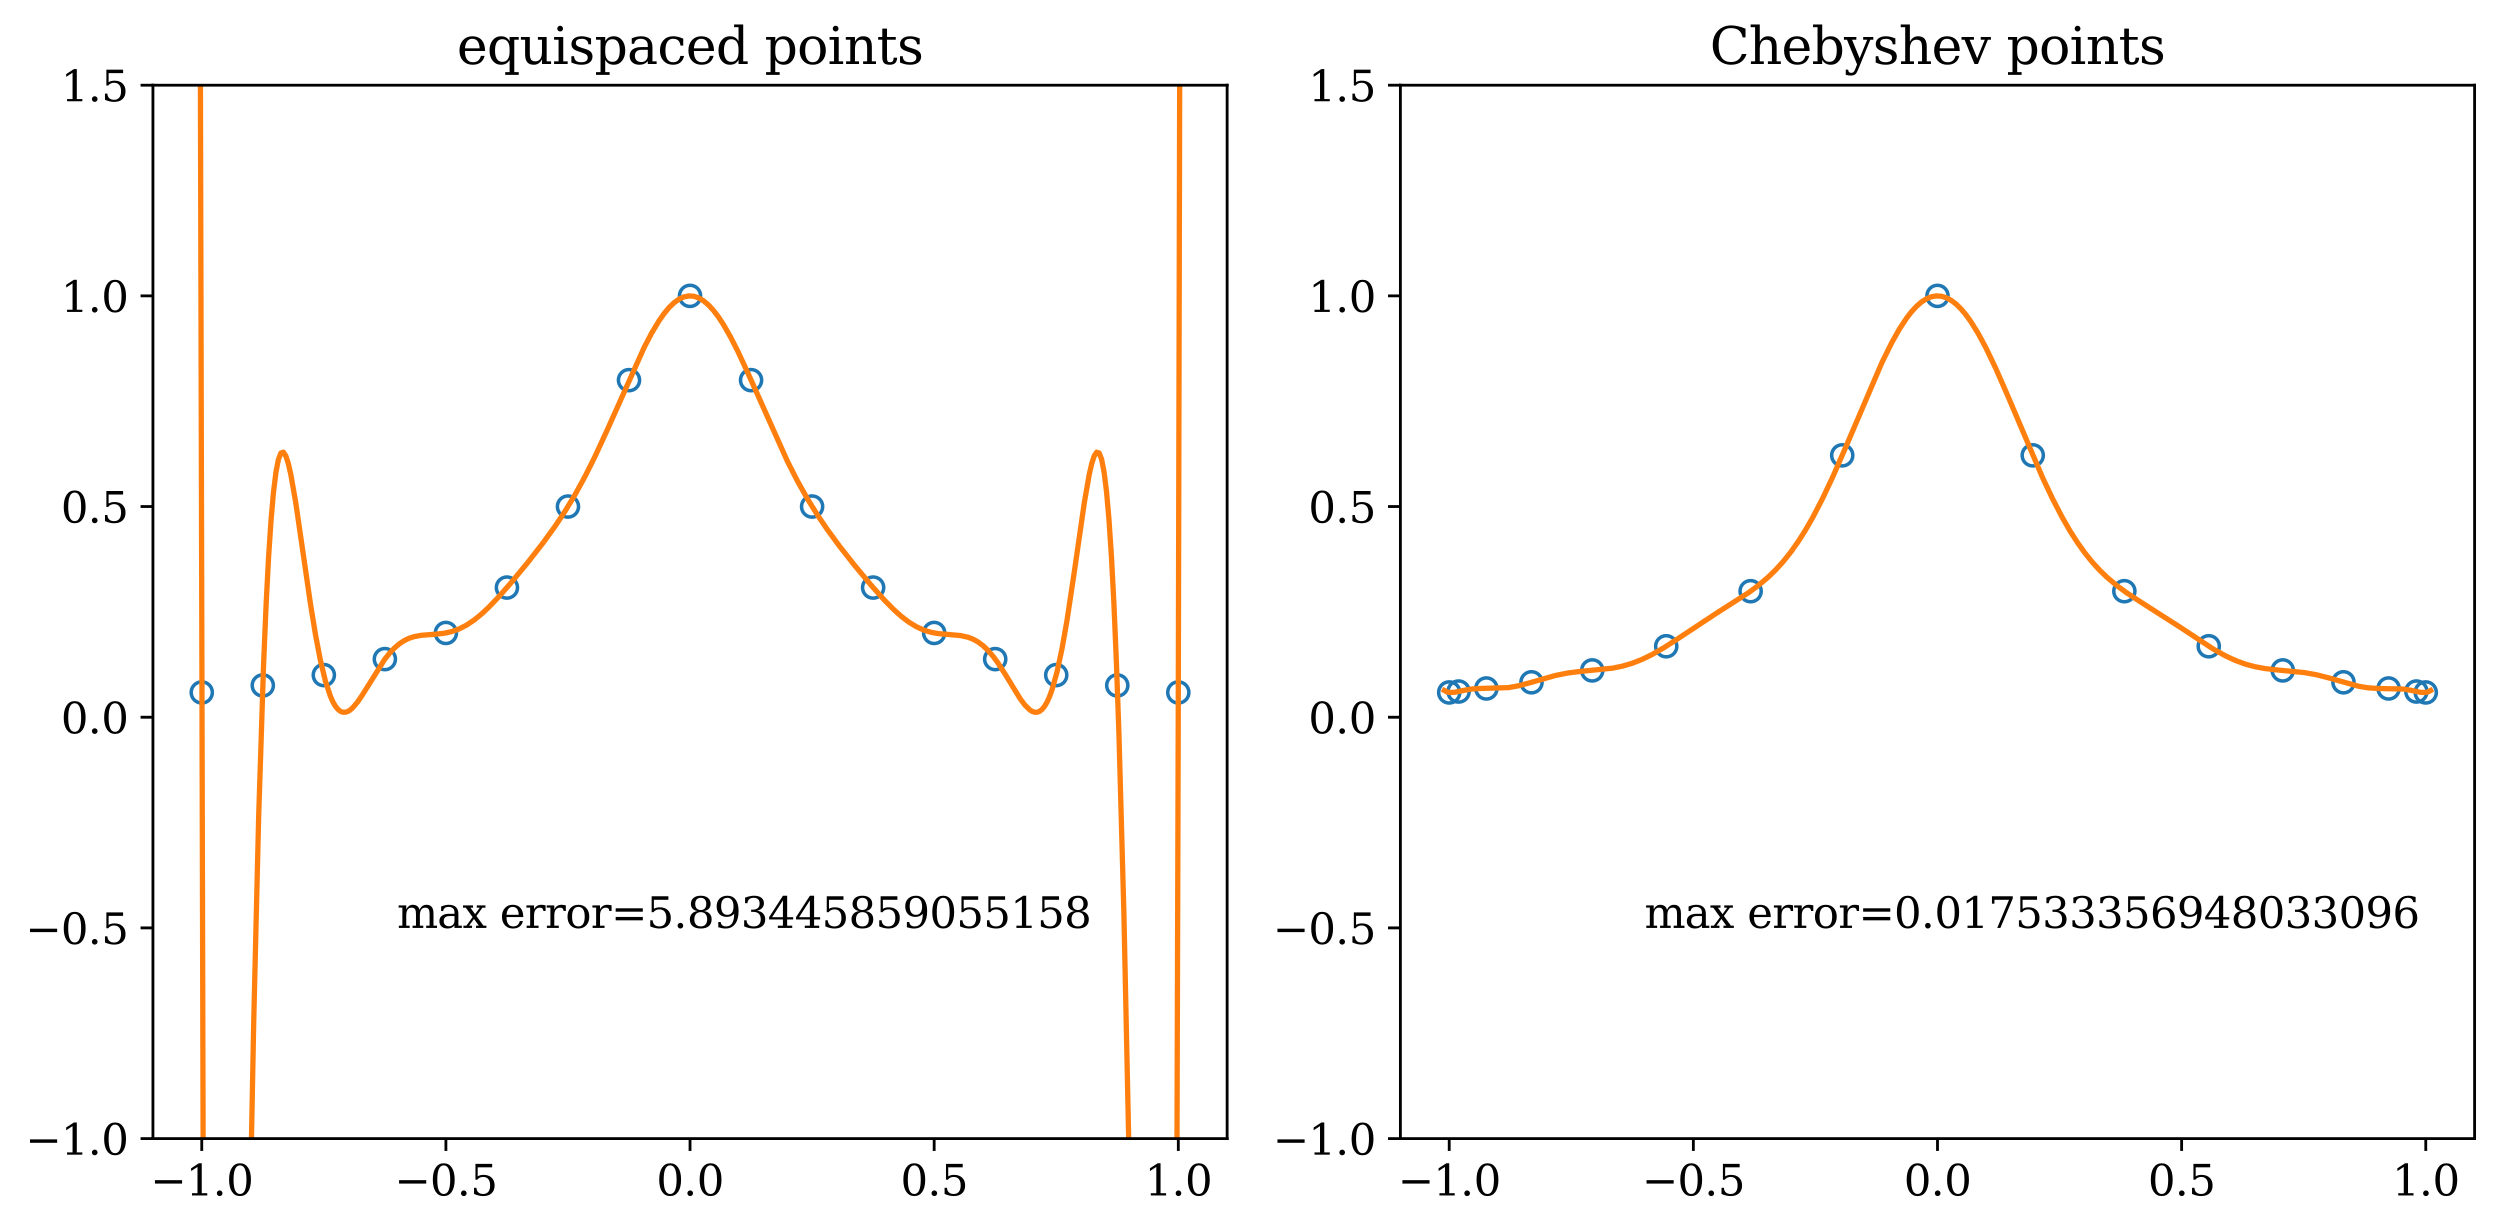 <?xml version="1.0" encoding="utf-8" standalone="no"?>
<!DOCTYPE svg PUBLIC "-//W3C//DTD SVG 1.1//EN"
  "http://www.w3.org/Graphics/SVG/1.1/DTD/svg11.dtd">
<svg xmlns:xlink="http://www.w3.org/1999/xlink" width="708.48pt" height="348.48pt" viewBox="0 0 708.48 348.48" xmlns="http://www.w3.org/2000/svg" version="1.1">
 <defs>
  <style type="text/css">*{stroke-linejoin: round; stroke-linecap: butt}</style>
 </defs>
 <g id="figure_1">
  <g id="patch_1">
   <path d="M 0 348.48 
L 708.48 348.48 
L 708.48 0 
L 0 0 
z
" style="fill: #ffffff"/>
  </g>
  <g id="axes_1">
   <g id="patch_2">
    <path d="M 43.339 322.666 
L 347.76 322.666 
L 347.76 24.142 
L 43.339 24.142 
z
" style="fill: #ffffff"/>
   </g>
   <g id="matplotlib.axis_1">
    <g id="xtick_1">
     <g id="line2d_1">
      <defs>
       <path id="mb8836d5169" d="M 0 0 
L 0 3.5 
" style="stroke: #000000; stroke-width: 0.8"/>
      </defs>
      <g>
       <use xlink:href="#mb8836d5169" x="57.177" y="322.666" style="fill-opacity: 0; stroke: #000000; stroke-width: 0.8"/>
      </g>
     </g>
     <g id="text_1">
      <!-- −1.0 -->
      <g transform="translate(42.607 338.784) scale(0.12 -0.12)">
       <defs>
        <path id="DejaVuSerif-2212" d="M 678 2259 
L 4684 2259 
L 4684 1753 
L 678 1753 
L 678 2259 
z
" transform="scale(0.016)"/>
        <path id="DejaVuSerif-31" d="M 909 0 
L 909 331 
L 1722 331 
L 1722 4213 
L 781 3603 
L 781 4013 
L 1919 4750 
L 2350 4750 
L 2350 331 
L 3163 331 
L 3163 0 
L 909 0 
z
" transform="scale(0.016)"/>
        <path id="DejaVuSerif-2e" d="M 603 325 
Q 603 500 722 622 
Q 841 744 1019 744 
Q 1191 744 1312 622 
Q 1434 500 1434 325 
Q 1434 153 1312 31 
Q 1191 -91 1019 -91 
Q 841 -91 722 29 
Q 603 150 603 325 
z
" transform="scale(0.016)"/>
        <path id="DejaVuSerif-30" d="M 2034 219 
Q 2513 219 2750 744 
Q 2988 1269 2988 2328 
Q 2988 3391 2750 3916 
Q 2513 4441 2034 4441 
Q 1556 4441 1318 3916 
Q 1081 3391 1081 2328 
Q 1081 1269 1318 744 
Q 1556 219 2034 219 
z
M 2034 -91 
Q 1275 -91 848 546 
Q 422 1184 422 2328 
Q 422 3475 848 4112 
Q 1275 4750 2034 4750 
Q 2797 4750 3222 4112 
Q 3647 3475 3647 2328 
Q 3647 1184 3222 546 
Q 2797 -91 2034 -91 
z
" transform="scale(0.016)"/>
       </defs>
       <use xlink:href="#DejaVuSerif-2212"/>
       <use xlink:href="#DejaVuSerif-31" transform="translate(83.789 0)"/>
       <use xlink:href="#DejaVuSerif-2e" transform="translate(147.412 0)"/>
       <use xlink:href="#DejaVuSerif-30" transform="translate(179.199 0)"/>
      </g>
     </g>
    </g>
    <g id="xtick_2">
     <g id="line2d_2">
      <g>
       <use xlink:href="#mb8836d5169" x="126.363" y="322.666" style="fill-opacity: 0; stroke: #000000; stroke-width: 0.8"/>
      </g>
     </g>
     <g id="text_2">
      <!-- −0.5 -->
      <g transform="translate(111.793 338.784) scale(0.12 -0.12)">
       <defs>
        <path id="DejaVuSerif-35" d="M 3219 4666 
L 3219 4153 
L 1081 4153 
L 1081 2816 
Q 1244 2928 1461 2984 
Q 1678 3041 1947 3041 
Q 2703 3041 3140 2622 
Q 3578 2203 3578 1478 
Q 3578 738 3136 323 
Q 2694 -91 1894 -91 
Q 1572 -91 1234 -12 
Q 897 66 544 225 
L 544 1131 
L 897 1131 
Q 925 688 1179 453 
Q 1434 219 1894 219 
Q 2388 219 2653 544 
Q 2919 869 2919 1478 
Q 2919 2084 2655 2407 
Q 2391 2731 1894 2731 
Q 1613 2731 1398 2631 
Q 1184 2531 1019 2322 
L 750 2322 
L 750 4666 
L 3219 4666 
z
" transform="scale(0.016)"/>
       </defs>
       <use xlink:href="#DejaVuSerif-2212"/>
       <use xlink:href="#DejaVuSerif-30" transform="translate(83.789 0)"/>
       <use xlink:href="#DejaVuSerif-2e" transform="translate(147.412 0)"/>
       <use xlink:href="#DejaVuSerif-35" transform="translate(179.199 0)"/>
      </g>
     </g>
    </g>
    <g id="xtick_3">
     <g id="line2d_3">
      <g>
       <use xlink:href="#mb8836d5169" x="195.55" y="322.666" style="fill-opacity: 0; stroke: #000000; stroke-width: 0.8"/>
      </g>
     </g>
     <g id="text_3">
      <!-- 0.0 -->
      <g transform="translate(186.008 338.784) scale(0.12 -0.12)">
       <use xlink:href="#DejaVuSerif-30"/>
       <use xlink:href="#DejaVuSerif-2e" transform="translate(63.623 0)"/>
       <use xlink:href="#DejaVuSerif-30" transform="translate(95.41 0)"/>
      </g>
     </g>
    </g>
    <g id="xtick_4">
     <g id="line2d_4">
      <g>
       <use xlink:href="#mb8836d5169" x="264.736" y="322.666" style="fill-opacity: 0; stroke: #000000; stroke-width: 0.8"/>
      </g>
     </g>
     <g id="text_4">
      <!-- 0.5 -->
      <g transform="translate(255.194 338.784) scale(0.12 -0.12)">
       <use xlink:href="#DejaVuSerif-30"/>
       <use xlink:href="#DejaVuSerif-2e" transform="translate(63.623 0)"/>
       <use xlink:href="#DejaVuSerif-35" transform="translate(95.41 0)"/>
      </g>
     </g>
    </g>
    <g id="xtick_5">
     <g id="line2d_5">
      <g>
       <use xlink:href="#mb8836d5169" x="333.923" y="322.666" style="fill-opacity: 0; stroke: #000000; stroke-width: 0.8"/>
      </g>
     </g>
     <g id="text_5">
      <!-- 1.0 -->
      <g transform="translate(324.381 338.784) scale(0.12 -0.12)">
       <use xlink:href="#DejaVuSerif-31"/>
       <use xlink:href="#DejaVuSerif-2e" transform="translate(63.623 0)"/>
       <use xlink:href="#DejaVuSerif-30" transform="translate(95.41 0)"/>
      </g>
     </g>
    </g>
   </g>
   <g id="matplotlib.axis_2">
    <g id="ytick_1">
     <g id="line2d_6">
      <defs>
       <path id="md0a9a96354" d="M 0 0 
L -3.5 0 
" style="stroke: #000000; stroke-width: 0.8"/>
      </defs>
      <g>
       <use xlink:href="#md0a9a96354" x="43.339" y="322.666" style="fill-opacity: 0; stroke: #000000; stroke-width: 0.8"/>
      </g>
     </g>
     <g id="text_6">
      <!-- −1.0 -->
      <g transform="translate(7.2 327.225) scale(0.12 -0.12)">
       <use xlink:href="#DejaVuSerif-2212"/>
       <use xlink:href="#DejaVuSerif-31" transform="translate(83.789 0)"/>
       <use xlink:href="#DejaVuSerif-2e" transform="translate(147.412 0)"/>
       <use xlink:href="#DejaVuSerif-30" transform="translate(179.199 0)"/>
      </g>
     </g>
    </g>
    <g id="ytick_2">
     <g id="line2d_7">
      <g>
       <use xlink:href="#md0a9a96354" x="43.339" y="262.961" style="fill-opacity: 0; stroke: #000000; stroke-width: 0.8"/>
      </g>
     </g>
     <g id="text_7">
      <!-- −0.5 -->
      <g transform="translate(7.2 267.52) scale(0.12 -0.12)">
       <use xlink:href="#DejaVuSerif-2212"/>
       <use xlink:href="#DejaVuSerif-30" transform="translate(83.789 0)"/>
       <use xlink:href="#DejaVuSerif-2e" transform="translate(147.412 0)"/>
       <use xlink:href="#DejaVuSerif-35" transform="translate(179.199 0)"/>
      </g>
     </g>
    </g>
    <g id="ytick_3">
     <g id="line2d_8">
      <g>
       <use xlink:href="#md0a9a96354" x="43.339" y="203.256" style="fill-opacity: 0; stroke: #000000; stroke-width: 0.8"/>
      </g>
     </g>
     <g id="text_8">
      <!-- 0.0 -->
      <g transform="translate(17.256 207.816) scale(0.12 -0.12)">
       <use xlink:href="#DejaVuSerif-30"/>
       <use xlink:href="#DejaVuSerif-2e" transform="translate(63.623 0)"/>
       <use xlink:href="#DejaVuSerif-30" transform="translate(95.41 0)"/>
      </g>
     </g>
    </g>
    <g id="ytick_4">
     <g id="line2d_9">
      <g>
       <use xlink:href="#md0a9a96354" x="43.339" y="143.552" style="fill-opacity: 0; stroke: #000000; stroke-width: 0.8"/>
      </g>
     </g>
     <g id="text_9">
      <!-- 0.5 -->
      <g transform="translate(17.256 148.111) scale(0.12 -0.12)">
       <use xlink:href="#DejaVuSerif-30"/>
       <use xlink:href="#DejaVuSerif-2e" transform="translate(63.623 0)"/>
       <use xlink:href="#DejaVuSerif-35" transform="translate(95.41 0)"/>
      </g>
     </g>
    </g>
    <g id="ytick_5">
     <g id="line2d_10">
      <g>
       <use xlink:href="#md0a9a96354" x="43.339" y="83.847" style="fill-opacity: 0; stroke: #000000; stroke-width: 0.8"/>
      </g>
     </g>
     <g id="text_10">
      <!-- 1.0 -->
      <g transform="translate(17.256 88.406) scale(0.12 -0.12)">
       <use xlink:href="#DejaVuSerif-31"/>
       <use xlink:href="#DejaVuSerif-2e" transform="translate(63.623 0)"/>
       <use xlink:href="#DejaVuSerif-30" transform="translate(95.41 0)"/>
      </g>
     </g>
    </g>
    <g id="ytick_6">
     <g id="line2d_11">
      <g>
       <use xlink:href="#md0a9a96354" x="43.339" y="24.142" style="fill-opacity: 0; stroke: #000000; stroke-width: 0.8"/>
      </g>
     </g>
     <g id="text_11">
      <!-- 1.5 -->
      <g transform="translate(17.256 28.701) scale(0.12 -0.12)">
       <use xlink:href="#DejaVuSerif-31"/>
       <use xlink:href="#DejaVuSerif-2e" transform="translate(63.623 0)"/>
       <use xlink:href="#DejaVuSerif-35" transform="translate(95.41 0)"/>
      </g>
     </g>
    </g>
   </g>
   <g id="line2d_12">
    <defs>
     <path id="m57d1958f1c" d="M 0 3 
C 0.796 3 1.559 2.684 2.121 2.121 
C 2.684 1.559 3 0.796 3 0 
C 3 -0.796 2.684 -1.559 2.121 -2.121 
C 1.559 -2.684 0.796 -3 0 -3 
C -0.796 -3 -1.559 -2.684 -2.121 -2.121 
C -2.684 -1.559 -3 -0.796 -3 0 
C -3 0.796 -2.684 1.559 -2.121 2.121 
C -1.559 2.684 -0.796 3 0 3 
z
" style="stroke: #1f77b4"/>
    </defs>
    <g clip-path="url(#pc781381174)">
     <use xlink:href="#m57d1958f1c" x="57.177" y="196.232" style="fill-opacity: 0; stroke: #1f77b4"/>
     <use xlink:href="#m57d1958f1c" x="74.473" y="194.244" style="fill-opacity: 0; stroke: #1f77b4"/>
     <use xlink:href="#m57d1958f1c" x="91.77" y="191.315" style="fill-opacity: 0; stroke: #1f77b4"/>
     <use xlink:href="#m57d1958f1c" x="109.067" y="186.786" style="fill-opacity: 0; stroke: #1f77b4"/>
     <use xlink:href="#m57d1958f1c" x="126.363" y="179.374" style="fill-opacity: 0; stroke: #1f77b4"/>
     <use xlink:href="#m57d1958f1c" x="143.66" y="166.515" style="fill-opacity: 0; stroke: #1f77b4"/>
     <use xlink:href="#m57d1958f1c" x="160.956" y="143.552" style="fill-opacity: 0; stroke: #1f77b4"/>
     <use xlink:href="#m57d1958f1c" x="178.253" y="107.729" style="fill-opacity: 0; stroke: #1f77b4"/>
     <use xlink:href="#m57d1958f1c" x="195.55" y="83.847" style="fill-opacity: 0; stroke: #1f77b4"/>
     <use xlink:href="#m57d1958f1c" x="212.846" y="107.729" style="fill-opacity: 0; stroke: #1f77b4"/>
     <use xlink:href="#m57d1958f1c" x="230.143" y="143.552" style="fill-opacity: 0; stroke: #1f77b4"/>
     <use xlink:href="#m57d1958f1c" x="247.44" y="166.515" style="fill-opacity: 0; stroke: #1f77b4"/>
     <use xlink:href="#m57d1958f1c" x="264.736" y="179.374" style="fill-opacity: 0; stroke: #1f77b4"/>
     <use xlink:href="#m57d1958f1c" x="282.033" y="186.786" style="fill-opacity: 0; stroke: #1f77b4"/>
     <use xlink:href="#m57d1958f1c" x="299.329" y="191.315" style="fill-opacity: 0; stroke: #1f77b4"/>
     <use xlink:href="#m57d1958f1c" x="316.626" y="194.244" style="fill-opacity: 0; stroke: #1f77b4"/>
     <use xlink:href="#m57d1958f1c" x="333.923" y="196.232" style="fill-opacity: 0; stroke: #1f77b4"/>
    </g>
   </g>
   <g id="line2d_13">
    <path d="M 56.733 -1 
L 57.626 349.48 
M 70.75 349.48 
L 71.905 289.446 
L 73.306 231.303 
L 74.707 187.982 
L 75.408 171.438 
L 76.108 158.002 
L 76.809 147.422 
L 77.51 139.436 
L 78.21 133.776 
L 78.911 130.179 
L 79.611 128.386 
L 80.312 128.146 
L 81.012 129.223 
L 81.713 131.393 
L 82.413 134.448 
L 83.814 142.465 
L 85.916 156.899 
L 88.018 171.36 
L 89.419 179.935 
L 90.82 187.215 
L 92.221 193.015 
L 93.622 197.286 
L 94.322 198.863 
L 95.023 200.086 
L 95.723 200.973 
L 96.424 201.547 
L 97.125 201.832 
L 97.825 201.853 
L 98.526 201.637 
L 99.226 201.211 
L 99.927 200.604 
L 101.328 198.952 
L 102.729 196.887 
L 109.034 186.831 
L 110.435 185.067 
L 111.836 183.59 
L 113.237 182.405 
L 114.638 181.5 
L 116.039 180.844 
L 117.44 180.399 
L 119.542 180.023 
L 123.044 179.761 
L 125.846 179.464 
L 127.948 179.004 
L 130.05 178.257 
L 132.151 177.186 
L 134.253 175.791 
L 136.354 174.096 
L 138.456 172.141 
L 141.258 169.221 
L 144.761 165.23 
L 149.665 159.28 
L 153.868 153.884 
L 157.371 149.039 
L 160.173 144.806 
L 162.975 140.16 
L 165.777 135.042 
L 168.579 129.441 
L 172.082 121.851 
L 182.59 98.367 
L 184.691 94.36 
L 186.793 90.863 
L 188.194 88.868 
L 189.595 87.176 
L 190.996 85.812 
L 192.397 84.795 
L 193.798 84.141 
L 195.199 83.858 
L 196.6 83.953 
L 198.002 84.422 
L 199.403 85.259 
L 200.804 86.452 
L 202.205 87.983 
L 203.606 89.829 
L 205.007 91.965 
L 207.109 95.645 
L 209.21 99.795 
L 212.012 105.85 
L 223.221 130.885 
L 226.023 136.367 
L 228.825 141.364 
L 231.627 145.9 
L 234.429 150.042 
L 237.932 154.809 
L 242.135 160.15 
L 247.039 166.05 
L 250.542 169.979 
L 253.344 172.818 
L 255.445 174.692 
L 257.547 176.291 
L 259.649 177.58 
L 261.75 178.541 
L 263.852 179.187 
L 265.953 179.565 
L 268.756 179.805 
L 272.258 180.118 
L 274.36 180.598 
L 275.761 181.143 
L 277.162 181.919 
L 278.563 182.962 
L 279.964 184.292 
L 281.365 185.914 
L 282.766 187.812 
L 284.868 191.075 
L 289.071 197.959 
L 290.472 199.843 
L 291.873 201.211 
L 292.574 201.637 
L 293.274 201.853 
L 293.975 201.832 
L 294.675 201.547 
L 295.376 200.973 
L 296.076 200.086 
L 296.777 198.863 
L 297.478 197.286 
L 298.178 195.34 
L 299.579 190.306 
L 300.98 183.752 
L 302.381 175.792 
L 304.483 161.844 
L 307.285 142.465 
L 308.686 134.448 
L 309.387 131.393 
L 310.087 129.223 
L 310.788 128.146 
L 311.488 128.386 
L 312.189 130.179 
L 312.889 133.776 
L 313.59 139.436 
L 314.29 147.422 
L 314.991 158.002 
L 315.691 171.438 
L 316.392 187.982 
L 317.093 207.868 
L 318.494 258.456 
L 319.895 324.327 
L 320.349 349.48 
M 333.474 349.48 
L 333.905 202.986 
L 334.366 -1 
L 334.366 -1 
" clip-path="url(#pc781381174)" style="fill: none; stroke: #ff7f0e; stroke-width: 1.5; stroke-linecap: square"/>
   </g>
   <g id="patch_3">
    <path d="M 43.339 322.666 
L 43.339 24.142 
" style="fill: none; stroke: #000000; stroke-width: 0.8; stroke-linejoin: miter; stroke-linecap: square"/>
   </g>
   <g id="patch_4">
    <path d="M 347.76 322.666 
L 347.76 24.142 
" style="fill: none; stroke: #000000; stroke-width: 0.8; stroke-linejoin: miter; stroke-linecap: square"/>
   </g>
   <g id="patch_5">
    <path d="M 43.339 322.666 
L 347.76 322.666 
" style="fill: none; stroke: #000000; stroke-width: 0.8; stroke-linejoin: miter; stroke-linecap: square"/>
   </g>
   <g id="patch_6">
    <path d="M 43.339 24.142 
L 347.76 24.142 
" style="fill: none; stroke: #000000; stroke-width: 0.8; stroke-linejoin: miter; stroke-linecap: square"/>
   </g>
   <g id="text_12">
    <!-- max error=5.893445859055158 -->
    <g transform="translate(112.526 262.961) scale(0.12 -0.12)">
     <defs>
      <path id="DejaVuSerif-6d" d="M 3316 2675 
Q 3481 3041 3739 3227 
Q 3997 3413 4341 3413 
Q 4863 3413 5119 3089 
Q 5375 2766 5375 2113 
L 5375 331 
L 5894 331 
L 5894 0 
L 4300 0 
L 4300 331 
L 4800 331 
L 4800 2047 
Q 4800 2556 4650 2772 
Q 4500 2988 4153 2988 
Q 3769 2988 3567 2697 
Q 3366 2406 3366 1850 
L 3366 331 
L 3866 331 
L 3866 0 
L 2291 0 
L 2291 331 
L 2791 331 
L 2791 2069 
Q 2791 2566 2641 2777 
Q 2491 2988 2144 2988 
Q 1759 2988 1557 2697 
Q 1356 2406 1356 1850 
L 1356 331 
L 1856 331 
L 1856 0 
L 263 0 
L 263 331 
L 781 331 
L 781 2994 
L 231 2994 
L 231 3322 
L 1356 3322 
L 1356 2731 
Q 1516 3063 1762 3238 
Q 2009 3413 2322 3413 
Q 2709 3413 2968 3220 
Q 3228 3028 3316 2675 
z
" transform="scale(0.016)"/>
      <path id="DejaVuSerif-61" d="M 2547 1044 
L 2547 1747 
L 1806 1747 
Q 1378 1747 1168 1562 
Q 959 1378 959 997 
Q 959 650 1171 447 
Q 1384 244 1747 244 
Q 2106 244 2326 466 
Q 2547 688 2547 1044 
z
M 3122 2075 
L 3122 331 
L 3634 331 
L 3634 0 
L 2547 0 
L 2547 359 
Q 2356 128 2106 18 
Q 1856 -91 1522 -91 
Q 969 -91 644 203 
Q 319 497 319 997 
Q 319 1513 691 1797 
Q 1063 2081 1741 2081 
L 2547 2081 
L 2547 2309 
Q 2547 2688 2317 2895 
Q 2088 3103 1672 3103 
Q 1328 3103 1125 2947 
Q 922 2791 872 2484 
L 575 2484 
L 575 3156 
Q 875 3284 1158 3348 
Q 1441 3413 1709 3413 
Q 2400 3413 2761 3070 
Q 3122 2728 3122 2075 
z
" transform="scale(0.016)"/>
      <path id="DejaVuSerif-78" d="M 1863 2028 
L 2559 2988 
L 2113 2988 
L 2113 3322 
L 3391 3322 
L 3391 2988 
L 2950 2988 
L 2059 1759 
L 3097 331 
L 3531 331 
L 3531 0 
L 1997 0 
L 1997 331 
L 2419 331 
L 1697 1325 
L 972 331 
L 1403 331 
L 1403 0 
L 141 0 
L 141 331 
L 581 331 
L 1497 1594 
L 488 2988 
L 78 2988 
L 78 3322 
L 1563 3322 
L 1563 2988 
L 1166 2988 
L 1863 2028 
z
" transform="scale(0.016)"/>
      <path id="DejaVuSerif-20" transform="scale(0.016)"/>
      <path id="DejaVuSerif-65" d="M 3469 1600 
L 991 1600 
L 991 1575 
Q 991 903 1244 561 
Q 1497 219 1991 219 
Q 2369 219 2611 417 
Q 2853 616 2950 1006 
L 3413 1006 
Q 3275 459 2904 184 
Q 2534 -91 1931 -91 
Q 1203 -91 761 389 
Q 319 869 319 1663 
Q 319 2450 753 2931 
Q 1188 3413 1894 3413 
Q 2647 3413 3050 2948 
Q 3453 2484 3469 1600 
z
M 2791 1931 
Q 2772 2513 2545 2808 
Q 2319 3103 1894 3103 
Q 1497 3103 1269 2806 
Q 1041 2509 991 1931 
L 2791 1931 
z
" transform="scale(0.016)"/>
      <path id="DejaVuSerif-72" d="M 3059 3328 
L 3059 2497 
L 2728 2497 
Q 2713 2744 2591 2866 
Q 2469 2988 2234 2988 
Q 1809 2988 1582 2694 
Q 1356 2400 1356 1850 
L 1356 331 
L 2022 331 
L 2022 0 
L 263 0 
L 263 331 
L 781 331 
L 781 2994 
L 231 2994 
L 231 3322 
L 1356 3322 
L 1356 2731 
Q 1525 3078 1790 3245 
Q 2056 3413 2438 3413 
Q 2578 3413 2733 3391 
Q 2888 3369 3059 3328 
z
" transform="scale(0.016)"/>
      <path id="DejaVuSerif-6f" d="M 1925 219 
Q 2388 219 2623 584 
Q 2859 950 2859 1663 
Q 2859 2375 2623 2739 
Q 2388 3103 1925 3103 
Q 1463 3103 1227 2739 
Q 991 2375 991 1663 
Q 991 950 1228 584 
Q 1466 219 1925 219 
z
M 1925 -91 
Q 1200 -91 759 389 
Q 319 869 319 1663 
Q 319 2456 758 2934 
Q 1197 3413 1925 3413 
Q 2653 3413 3092 2934 
Q 3531 2456 3531 1663 
Q 3531 869 3092 389 
Q 2653 -91 1925 -91 
z
" transform="scale(0.016)"/>
      <path id="DejaVuSerif-3d" d="M 678 2894 
L 4684 2894 
L 4684 2394 
L 678 2394 
L 678 2894 
z
M 678 1619 
L 4684 1619 
L 4684 1119 
L 678 1119 
L 678 1619 
z
" transform="scale(0.016)"/>
      <path id="DejaVuSerif-38" d="M 2981 1275 
Q 2981 1775 2732 2051 
Q 2484 2328 2034 2328 
Q 1584 2328 1336 2051 
Q 1088 1775 1088 1275 
Q 1088 772 1336 495 
Q 1584 219 2034 219 
Q 2484 219 2732 495 
Q 2981 772 2981 1275 
z
M 2853 3541 
Q 2853 3966 2637 4203 
Q 2422 4441 2034 4441 
Q 1650 4441 1433 4203 
Q 1216 3966 1216 3541 
Q 1216 3113 1433 2875 
Q 1650 2638 2034 2638 
Q 2422 2638 2637 2875 
Q 2853 3113 2853 3541 
z
M 2516 2484 
Q 3047 2413 3344 2092 
Q 3641 1772 3641 1275 
Q 3641 619 3225 264 
Q 2809 -91 2034 -91 
Q 1263 -91 845 264 
Q 428 619 428 1275 
Q 428 1772 725 2092 
Q 1022 2413 1556 2484 
Q 1084 2569 832 2842 
Q 581 3116 581 3541 
Q 581 4103 968 4426 
Q 1356 4750 2034 4750 
Q 2713 4750 3100 4426 
Q 3488 4103 3488 3541 
Q 3488 3116 3236 2842 
Q 2984 2569 2516 2484 
z
" transform="scale(0.016)"/>
      <path id="DejaVuSerif-39" d="M 2994 2091 
Q 2784 1856 2512 1740 
Q 2241 1625 1900 1625 
Q 1206 1625 804 2044 
Q 403 2463 403 3188 
Q 403 3897 839 4323 
Q 1275 4750 2003 4750 
Q 2794 4750 3217 4161 
Q 3641 3572 3641 2478 
Q 3641 1253 3137 581 
Q 2634 -91 1722 -91 
Q 1475 -91 1203 -44 
Q 931 3 647 97 
L 647 872 
L 997 872 
Q 1038 556 1241 387 
Q 1444 219 1784 219 
Q 2391 219 2687 676 
Q 2984 1134 2994 2091 
z
M 1978 4441 
Q 1534 4441 1298 4117 
Q 1063 3794 1063 3188 
Q 1063 2581 1298 2256 
Q 1534 1931 1978 1931 
Q 2422 1931 2658 2245 
Q 2894 2559 2894 3150 
Q 2894 3772 2656 4106 
Q 2419 4441 1978 4441 
z
" transform="scale(0.016)"/>
      <path id="DejaVuSerif-33" d="M 622 4469 
Q 988 4606 1323 4678 
Q 1659 4750 1953 4750 
Q 2638 4750 3022 4454 
Q 3406 4159 3406 3634 
Q 3406 3213 3140 2930 
Q 2875 2647 2388 2547 
Q 2963 2466 3280 2130 
Q 3597 1794 3597 1259 
Q 3597 606 3158 257 
Q 2719 -91 1894 -91 
Q 1528 -91 1179 -12 
Q 831 66 488 225 
L 488 1131 
L 838 1131 
Q 869 681 1141 450 
Q 1413 219 1906 219 
Q 2384 219 2661 495 
Q 2938 772 2938 1253 
Q 2938 1803 2653 2086 
Q 2369 2369 1819 2369 
L 1522 2369 
L 1522 2688 
L 1678 2688 
Q 2225 2688 2498 2914 
Q 2772 3141 2772 3597 
Q 2772 4006 2547 4223 
Q 2322 4441 1900 4441 
Q 1478 4441 1245 4241 
Q 1013 4041 972 3647 
L 622 3647 
L 622 4469 
z
" transform="scale(0.016)"/>
      <path id="DejaVuSerif-34" d="M 2234 1581 
L 2234 4063 
L 641 1581 
L 2234 1581 
z
M 3609 0 
L 1484 0 
L 1484 331 
L 2234 331 
L 2234 1247 
L 197 1247 
L 197 1588 
L 2241 4750 
L 2859 4750 
L 2859 1581 
L 3750 1581 
L 3750 1247 
L 2859 1247 
L 2859 331 
L 3609 331 
L 3609 0 
z
" transform="scale(0.016)"/>
     </defs>
     <use xlink:href="#DejaVuSerif-6d"/>
     <use xlink:href="#DejaVuSerif-61" transform="translate(94.824 0)"/>
     <use xlink:href="#DejaVuSerif-78" transform="translate(154.443 0)"/>
     <use xlink:href="#DejaVuSerif-20" transform="translate(210.84 0)"/>
     <use xlink:href="#DejaVuSerif-65" transform="translate(242.627 0)"/>
     <use xlink:href="#DejaVuSerif-72" transform="translate(301.807 0)"/>
     <use xlink:href="#DejaVuSerif-72" transform="translate(349.609 0)"/>
     <use xlink:href="#DejaVuSerif-6f" transform="translate(397.412 0)"/>
     <use xlink:href="#DejaVuSerif-72" transform="translate(457.617 0)"/>
     <use xlink:href="#DejaVuSerif-3d" transform="translate(505.42 0)"/>
     <use xlink:href="#DejaVuSerif-35" transform="translate(589.209 0)"/>
     <use xlink:href="#DejaVuSerif-2e" transform="translate(652.832 0)"/>
     <use xlink:href="#DejaVuSerif-38" transform="translate(684.619 0)"/>
     <use xlink:href="#DejaVuSerif-39" transform="translate(748.242 0)"/>
     <use xlink:href="#DejaVuSerif-33" transform="translate(811.865 0)"/>
     <use xlink:href="#DejaVuSerif-34" transform="translate(875.488 0)"/>
     <use xlink:href="#DejaVuSerif-34" transform="translate(939.111 0)"/>
     <use xlink:href="#DejaVuSerif-35" transform="translate(1002.734 0)"/>
     <use xlink:href="#DejaVuSerif-38" transform="translate(1066.357 0)"/>
     <use xlink:href="#DejaVuSerif-35" transform="translate(1129.98 0)"/>
     <use xlink:href="#DejaVuSerif-39" transform="translate(1193.604 0)"/>
     <use xlink:href="#DejaVuSerif-30" transform="translate(1257.227 0)"/>
     <use xlink:href="#DejaVuSerif-35" transform="translate(1320.85 0)"/>
     <use xlink:href="#DejaVuSerif-35" transform="translate(1384.473 0)"/>
     <use xlink:href="#DejaVuSerif-31" transform="translate(1448.096 0)"/>
     <use xlink:href="#DejaVuSerif-35" transform="translate(1511.719 0)"/>
     <use xlink:href="#DejaVuSerif-38" transform="translate(1575.342 0)"/>
    </g>
   </g>
   <g id="text_13">
    <!-- equispaced points -->
    <g transform="translate(129.48 18.142) scale(0.144 -0.144)">
     <defs>
      <path id="DejaVuSerif-71" d="M 3359 2988 
L 3359 -997 
L 3909 -997 
L 3909 -1331 
L 2241 -1331 
L 2241 -997 
L 2784 -997 
L 2784 519 
Q 2616 206 2355 57 
Q 2094 -91 1709 -91 
Q 1097 -91 708 395 
Q 319 881 319 1663 
Q 319 2444 706 2928 
Q 1094 3413 1709 3413 
Q 2094 3413 2355 3264 
Q 2616 3116 2784 2803 
L 2784 3322 
L 3909 3322 
L 3909 2988 
L 3359 2988 
z
M 2784 1825 
Q 2784 2422 2554 2737 
Q 2325 3053 1888 3053 
Q 1444 3053 1217 2703 
Q 991 2353 991 1663 
Q 991 975 1217 622 
Q 1444 269 1888 269 
Q 2325 269 2554 583 
Q 2784 897 2784 1497 
L 2784 1825 
z
" transform="scale(0.016)"/>
      <path id="DejaVuSerif-75" d="M 2266 3322 
L 3341 3322 
L 3341 331 
L 3884 331 
L 3884 0 
L 2766 0 
L 2766 588 
Q 2606 256 2353 82 
Q 2100 -91 1766 -91 
Q 1213 -91 952 223 
Q 691 538 691 1209 
L 691 2988 
L 172 2988 
L 172 3322 
L 1269 3322 
L 1269 1388 
Q 1269 781 1417 556 
Q 1566 331 1947 331 
Q 2347 331 2556 625 
Q 2766 919 2766 1478 
L 2766 2988 
L 2266 2988 
L 2266 3322 
z
" transform="scale(0.016)"/>
      <path id="DejaVuSerif-69" d="M 622 4353 
Q 622 4497 726 4603 
Q 831 4709 978 4709 
Q 1122 4709 1226 4603 
Q 1331 4497 1331 4353 
Q 1331 4206 1228 4103 
Q 1125 4000 978 4000 
Q 831 4000 726 4103 
Q 622 4206 622 4353 
z
M 1356 331 
L 1900 331 
L 1900 0 
L 231 0 
L 231 331 
L 781 331 
L 781 2988 
L 231 2988 
L 231 3322 
L 1356 3322 
L 1356 331 
z
" transform="scale(0.016)"/>
      <path id="DejaVuSerif-73" d="M 359 184 
L 359 959 
L 691 959 
Q 703 588 923 403 
Q 1144 219 1575 219 
Q 1963 219 2166 364 
Q 2369 509 2369 788 
Q 2369 1006 2220 1140 
Q 2072 1275 1594 1428 
L 1178 1569 
Q 750 1706 558 1912 
Q 366 2119 366 2438 
Q 366 2894 700 3153 
Q 1034 3413 1625 3413 
Q 1888 3413 2178 3344 
Q 2469 3275 2778 3144 
L 2778 2419 
L 2447 2419 
Q 2434 2741 2221 2922 
Q 2009 3103 1644 3103 
Q 1281 3103 1095 2975 
Q 909 2847 909 2591 
Q 909 2381 1050 2254 
Q 1191 2128 1613 1997 
L 2069 1856 
Q 2541 1709 2748 1489 
Q 2956 1269 2956 922 
Q 2956 450 2595 179 
Q 2234 -91 1600 -91 
Q 1278 -91 972 -22 
Q 666 47 359 184 
z
" transform="scale(0.016)"/>
      <path id="DejaVuSerif-70" d="M 1313 1825 
L 1313 1497 
Q 1313 897 1542 583 
Q 1772 269 2209 269 
Q 2650 269 2876 622 
Q 3103 975 3103 1663 
Q 3103 2353 2876 2703 
Q 2650 3053 2209 3053 
Q 1772 3053 1542 2737 
Q 1313 2422 1313 1825 
z
M 738 2988 
L 184 2988 
L 184 3322 
L 1313 3322 
L 1313 2803 
Q 1481 3116 1742 3264 
Q 2003 3413 2388 3413 
Q 3000 3413 3387 2928 
Q 3775 2444 3775 1663 
Q 3775 881 3387 395 
Q 3000 -91 2388 -91 
Q 2003 -91 1742 57 
Q 1481 206 1313 519 
L 1313 -997 
L 1856 -997 
L 1856 -1331 
L 184 -1331 
L 184 -997 
L 738 -997 
L 738 2988 
z
" transform="scale(0.016)"/>
      <path id="DejaVuSerif-63" d="M 3291 997 
Q 3169 466 2822 187 
Q 2475 -91 1925 -91 
Q 1200 -91 759 389 
Q 319 869 319 1663 
Q 319 2459 759 2936 
Q 1200 3413 1925 3413 
Q 2241 3413 2553 3339 
Q 2866 3266 3181 3116 
L 3181 2266 
L 2847 2266 
Q 2781 2703 2561 2903 
Q 2341 3103 1931 3103 
Q 1466 3103 1228 2742 
Q 991 2381 991 1663 
Q 991 944 1227 581 
Q 1463 219 1931 219 
Q 2303 219 2525 412 
Q 2747 606 2828 997 
L 3291 997 
z
" transform="scale(0.016)"/>
      <path id="DejaVuSerif-64" d="M 3359 331 
L 3909 331 
L 3909 0 
L 2784 0 
L 2784 519 
Q 2616 206 2355 57 
Q 2094 -91 1709 -91 
Q 1097 -91 708 395 
Q 319 881 319 1663 
Q 319 2444 706 2928 
Q 1094 3413 1709 3413 
Q 2094 3413 2355 3264 
Q 2616 3116 2784 2803 
L 2784 4531 
L 2241 4531 
L 2241 4863 
L 3359 4863 
L 3359 331 
z
M 2784 1497 
L 2784 1825 
Q 2784 2422 2554 2737 
Q 2325 3053 1888 3053 
Q 1444 3053 1217 2703 
Q 991 2353 991 1663 
Q 991 975 1217 622 
Q 1444 269 1888 269 
Q 2325 269 2554 583 
Q 2784 897 2784 1497 
z
" transform="scale(0.016)"/>
      <path id="DejaVuSerif-6e" d="M 263 0 
L 263 331 
L 781 331 
L 781 2988 
L 231 2988 
L 231 3322 
L 1356 3322 
L 1356 2731 
Q 1516 3069 1770 3241 
Q 2025 3413 2363 3413 
Q 2913 3413 3172 3097 
Q 3431 2781 3431 2113 
L 3431 331 
L 3944 331 
L 3944 0 
L 2356 0 
L 2356 331 
L 2853 331 
L 2853 1931 
Q 2853 2541 2703 2767 
Q 2553 2994 2175 2994 
Q 1775 2994 1565 2701 
Q 1356 2409 1356 1850 
L 1356 331 
L 1856 331 
L 1856 0 
L 263 0 
z
" transform="scale(0.016)"/>
      <path id="DejaVuSerif-74" d="M 691 2988 
L 184 2988 
L 184 3322 
L 691 3322 
L 691 4353 
L 1269 4353 
L 1269 3322 
L 2350 3322 
L 2350 2988 
L 1269 2988 
L 1269 878 
Q 1269 456 1350 337 
Q 1431 219 1650 219 
Q 1875 219 1978 351 
Q 2081 484 2088 781 
L 2522 781 
Q 2497 328 2275 118 
Q 2053 -91 1600 -91 
Q 1103 -91 897 129 
Q 691 350 691 878 
L 691 2988 
z
" transform="scale(0.016)"/>
     </defs>
     <use xlink:href="#DejaVuSerif-65"/>
     <use xlink:href="#DejaVuSerif-71" transform="translate(59.18 0)"/>
     <use xlink:href="#DejaVuSerif-75" transform="translate(123.193 0)"/>
     <use xlink:href="#DejaVuSerif-69" transform="translate(187.598 0)"/>
     <use xlink:href="#DejaVuSerif-73" transform="translate(219.58 0)"/>
     <use xlink:href="#DejaVuSerif-70" transform="translate(270.898 0)"/>
     <use xlink:href="#DejaVuSerif-61" transform="translate(334.912 0)"/>
     <use xlink:href="#DejaVuSerif-63" transform="translate(394.531 0)"/>
     <use xlink:href="#DejaVuSerif-65" transform="translate(450.537 0)"/>
     <use xlink:href="#DejaVuSerif-64" transform="translate(509.717 0)"/>
     <use xlink:href="#DejaVuSerif-20" transform="translate(573.73 0)"/>
     <use xlink:href="#DejaVuSerif-70" transform="translate(605.518 0)"/>
     <use xlink:href="#DejaVuSerif-6f" transform="translate(669.531 0)"/>
     <use xlink:href="#DejaVuSerif-69" transform="translate(729.736 0)"/>
     <use xlink:href="#DejaVuSerif-6e" transform="translate(761.719 0)"/>
     <use xlink:href="#DejaVuSerif-74" transform="translate(826.123 0)"/>
     <use xlink:href="#DejaVuSerif-73" transform="translate(866.309 0)"/>
    </g>
   </g>
  </g>
  <g id="axes_2">
   <g id="patch_7">
    <path d="M 396.859 322.666 
L 701.28 322.666 
L 701.28 24.142 
L 396.859 24.142 
z
" style="fill: #ffffff"/>
   </g>
   <g id="matplotlib.axis_3">
    <g id="xtick_6">
     <g id="line2d_14">
      <g>
       <use xlink:href="#mb8836d5169" x="410.697" y="322.666" style="fill-opacity: 0; stroke: #000000; stroke-width: 0.8"/>
      </g>
     </g>
     <g id="text_14">
      <!-- −1.0 -->
      <g transform="translate(396.127 338.784) scale(0.12 -0.12)">
       <use xlink:href="#DejaVuSerif-2212"/>
       <use xlink:href="#DejaVuSerif-31" transform="translate(83.789 0)"/>
       <use xlink:href="#DejaVuSerif-2e" transform="translate(147.412 0)"/>
       <use xlink:href="#DejaVuSerif-30" transform="translate(179.199 0)"/>
      </g>
     </g>
    </g>
    <g id="xtick_7">
     <g id="line2d_15">
      <g>
       <use xlink:href="#mb8836d5169" x="479.883" y="322.666" style="fill-opacity: 0; stroke: #000000; stroke-width: 0.8"/>
      </g>
     </g>
     <g id="text_15">
      <!-- −0.5 -->
      <g transform="translate(465.313 338.784) scale(0.12 -0.12)">
       <use xlink:href="#DejaVuSerif-2212"/>
       <use xlink:href="#DejaVuSerif-30" transform="translate(83.789 0)"/>
       <use xlink:href="#DejaVuSerif-2e" transform="translate(147.412 0)"/>
       <use xlink:href="#DejaVuSerif-35" transform="translate(179.199 0)"/>
      </g>
     </g>
    </g>
    <g id="xtick_8">
     <g id="line2d_16">
      <g>
       <use xlink:href="#mb8836d5169" x="549.07" y="322.666" style="fill-opacity: 0; stroke: #000000; stroke-width: 0.8"/>
      </g>
     </g>
     <g id="text_16">
      <!-- 0.0 -->
      <g transform="translate(539.528 338.784) scale(0.12 -0.12)">
       <use xlink:href="#DejaVuSerif-30"/>
       <use xlink:href="#DejaVuSerif-2e" transform="translate(63.623 0)"/>
       <use xlink:href="#DejaVuSerif-30" transform="translate(95.41 0)"/>
      </g>
     </g>
    </g>
    <g id="xtick_9">
     <g id="line2d_17">
      <g>
       <use xlink:href="#mb8836d5169" x="618.256" y="322.666" style="fill-opacity: 0; stroke: #000000; stroke-width: 0.8"/>
      </g>
     </g>
     <g id="text_17">
      <!-- 0.5 -->
      <g transform="translate(608.714 338.784) scale(0.12 -0.12)">
       <use xlink:href="#DejaVuSerif-30"/>
       <use xlink:href="#DejaVuSerif-2e" transform="translate(63.623 0)"/>
       <use xlink:href="#DejaVuSerif-35" transform="translate(95.41 0)"/>
      </g>
     </g>
    </g>
    <g id="xtick_10">
     <g id="line2d_18">
      <g>
       <use xlink:href="#mb8836d5169" x="687.443" y="322.666" style="fill-opacity: 0; stroke: #000000; stroke-width: 0.8"/>
      </g>
     </g>
     <g id="text_18">
      <!-- 1.0 -->
      <g transform="translate(677.901 338.784) scale(0.12 -0.12)">
       <use xlink:href="#DejaVuSerif-31"/>
       <use xlink:href="#DejaVuSerif-2e" transform="translate(63.623 0)"/>
       <use xlink:href="#DejaVuSerif-30" transform="translate(95.41 0)"/>
      </g>
     </g>
    </g>
   </g>
   <g id="matplotlib.axis_4">
    <g id="ytick_7">
     <g id="line2d_19">
      <g>
       <use xlink:href="#md0a9a96354" x="396.859" y="322.666" style="fill-opacity: 0; stroke: #000000; stroke-width: 0.8"/>
      </g>
     </g>
     <g id="text_19">
      <!-- −1.0 -->
      <g transform="translate(360.72 327.225) scale(0.12 -0.12)">
       <use xlink:href="#DejaVuSerif-2212"/>
       <use xlink:href="#DejaVuSerif-31" transform="translate(83.789 0)"/>
       <use xlink:href="#DejaVuSerif-2e" transform="translate(147.412 0)"/>
       <use xlink:href="#DejaVuSerif-30" transform="translate(179.199 0)"/>
      </g>
     </g>
    </g>
    <g id="ytick_8">
     <g id="line2d_20">
      <g>
       <use xlink:href="#md0a9a96354" x="396.859" y="262.961" style="fill-opacity: 0; stroke: #000000; stroke-width: 0.8"/>
      </g>
     </g>
     <g id="text_20">
      <!-- −0.5 -->
      <g transform="translate(360.72 267.52) scale(0.12 -0.12)">
       <use xlink:href="#DejaVuSerif-2212"/>
       <use xlink:href="#DejaVuSerif-30" transform="translate(83.789 0)"/>
       <use xlink:href="#DejaVuSerif-2e" transform="translate(147.412 0)"/>
       <use xlink:href="#DejaVuSerif-35" transform="translate(179.199 0)"/>
      </g>
     </g>
    </g>
    <g id="ytick_9">
     <g id="line2d_21">
      <g>
       <use xlink:href="#md0a9a96354" x="396.859" y="203.256" style="fill-opacity: 0; stroke: #000000; stroke-width: 0.8"/>
      </g>
     </g>
     <g id="text_21">
      <!-- 0.0 -->
      <g transform="translate(370.776 207.816) scale(0.12 -0.12)">
       <use xlink:href="#DejaVuSerif-30"/>
       <use xlink:href="#DejaVuSerif-2e" transform="translate(63.623 0)"/>
       <use xlink:href="#DejaVuSerif-30" transform="translate(95.41 0)"/>
      </g>
     </g>
    </g>
    <g id="ytick_10">
     <g id="line2d_22">
      <g>
       <use xlink:href="#md0a9a96354" x="396.859" y="143.552" style="fill-opacity: 0; stroke: #000000; stroke-width: 0.8"/>
      </g>
     </g>
     <g id="text_22">
      <!-- 0.5 -->
      <g transform="translate(370.776 148.111) scale(0.12 -0.12)">
       <use xlink:href="#DejaVuSerif-30"/>
       <use xlink:href="#DejaVuSerif-2e" transform="translate(63.623 0)"/>
       <use xlink:href="#DejaVuSerif-35" transform="translate(95.41 0)"/>
      </g>
     </g>
    </g>
    <g id="ytick_11">
     <g id="line2d_23">
      <g>
       <use xlink:href="#md0a9a96354" x="396.859" y="83.847" style="fill-opacity: 0; stroke: #000000; stroke-width: 0.8"/>
      </g>
     </g>
     <g id="text_23">
      <!-- 1.0 -->
      <g transform="translate(370.776 88.406) scale(0.12 -0.12)">
       <use xlink:href="#DejaVuSerif-31"/>
       <use xlink:href="#DejaVuSerif-2e" transform="translate(63.623 0)"/>
       <use xlink:href="#DejaVuSerif-30" transform="translate(95.41 0)"/>
      </g>
     </g>
    </g>
    <g id="ytick_12">
     <g id="line2d_24">
      <g>
       <use xlink:href="#md0a9a96354" x="396.859" y="24.142" style="fill-opacity: 0; stroke: #000000; stroke-width: 0.8"/>
      </g>
     </g>
     <g id="text_24">
      <!-- 1.5 -->
      <g transform="translate(370.776 28.701) scale(0.12 -0.12)">
       <use xlink:href="#DejaVuSerif-31"/>
       <use xlink:href="#DejaVuSerif-2e" transform="translate(63.623 0)"/>
       <use xlink:href="#DejaVuSerif-35" transform="translate(95.41 0)"/>
      </g>
     </g>
    </g>
   </g>
   <g id="line2d_25">
    <g clip-path="url(#pf20bb4e80f)">
     <use xlink:href="#m57d1958f1c" x="687.443" y="196.232" style="fill-opacity: 0; stroke: #1f77b4"/>
     <use xlink:href="#m57d1958f1c" x="684.784" y="195.971" style="fill-opacity: 0; stroke: #1f77b4"/>
     <use xlink:href="#m57d1958f1c" x="676.91" y="195.109" style="fill-opacity: 0; stroke: #1f77b4"/>
     <use xlink:href="#m57d1958f1c" x="664.123" y="193.356" style="fill-opacity: 0; stroke: #1f77b4"/>
     <use xlink:href="#m57d1958f1c" x="646.914" y="189.989" style="fill-opacity: 0; stroke: #1f77b4"/>
     <use xlink:href="#m57d1958f1c" x="625.946" y="183.149" style="fill-opacity: 0; stroke: #1f77b4"/>
     <use xlink:href="#m57d1958f1c" x="602.023" y="167.539" style="fill-opacity: 0; stroke: #1f77b4"/>
     <use xlink:href="#m57d1958f1c" x="576.065" y="129.041" style="fill-opacity: 0; stroke: #1f77b4"/>
     <use xlink:href="#m57d1958f1c" x="549.07" y="83.847" style="fill-opacity: 0; stroke: #1f77b4"/>
     <use xlink:href="#m57d1958f1c" x="522.074" y="129.041" style="fill-opacity: 0; stroke: #1f77b4"/>
     <use xlink:href="#m57d1958f1c" x="496.117" y="167.539" style="fill-opacity: 0; stroke: #1f77b4"/>
     <use xlink:href="#m57d1958f1c" x="472.194" y="183.149" style="fill-opacity: 0; stroke: #1f77b4"/>
     <use xlink:href="#m57d1958f1c" x="451.225" y="189.989" style="fill-opacity: 0; stroke: #1f77b4"/>
     <use xlink:href="#m57d1958f1c" x="434.017" y="193.356" style="fill-opacity: 0; stroke: #1f77b4"/>
     <use xlink:href="#m57d1958f1c" x="421.23" y="195.109" style="fill-opacity: 0; stroke: #1f77b4"/>
     <use xlink:href="#m57d1958f1c" x="413.355" y="195.971" style="fill-opacity: 0; stroke: #1f77b4"/>
     <use xlink:href="#m57d1958f1c" x="410.697" y="196.232" style="fill-opacity: 0; stroke: #1f77b4"/>
    </g>
   </g>
   <g id="line2d_26">
    <path d="M 409.313 195.669 
L 410.013 196.055 
L 410.714 196.235 
L 412.115 196.207 
L 414.917 195.62 
L 417.019 195.267 
L 419.12 195.119 
L 427.527 194.861 
L 430.329 194.351 
L 433.832 193.411 
L 440.837 191.412 
L 444.34 190.718 
L 447.842 190.277 
L 456.949 189.356 
L 459.751 188.788 
L 462.554 187.965 
L 465.356 186.866 
L 468.158 185.5 
L 471.661 183.48 
L 475.864 180.758 
L 486.372 173.812 
L 495.479 167.987 
L 498.281 165.925 
L 501.083 163.56 
L 503.185 161.521 
L 505.286 159.21 
L 507.388 156.591 
L 509.489 153.637 
L 511.591 150.335 
L 513.693 146.681 
L 516.495 141.283 
L 519.297 135.346 
L 522.8 127.343 
L 533.308 102.772 
L 536.11 97.101 
L 538.211 93.359 
L 540.313 90.147 
L 541.714 88.337 
L 543.115 86.814 
L 544.516 85.593 
L 545.917 84.688 
L 547.318 84.107 
L 548.719 83.857 
L 550.12 83.94 
L 551.522 84.356 
L 552.923 85.1 
L 554.324 86.165 
L 555.725 87.538 
L 557.126 89.207 
L 558.527 91.154 
L 560.629 94.551 
L 562.73 98.452 
L 565.532 104.289 
L 569.035 112.292 
L 578.842 135.346 
L 581.645 141.283 
L 584.447 146.681 
L 586.548 150.335 
L 588.65 153.637 
L 590.752 156.591 
L 592.853 159.21 
L 594.955 161.521 
L 597.056 163.56 
L 599.858 165.925 
L 602.661 167.987 
L 606.864 170.744 
L 617.372 177.455 
L 627.179 183.907 
L 630.682 185.865 
L 633.484 187.167 
L 636.286 188.197 
L 639.088 188.952 
L 641.891 189.464 
L 645.393 189.861 
L 653.099 190.612 
L 656.602 191.251 
L 660.104 192.151 
L 668.511 194.503 
L 671.313 194.945 
L 674.115 195.115 
L 681.121 195.267 
L 683.222 195.62 
L 686.024 196.207 
L 687.425 196.235 
L 688.126 196.055 
L 688.826 195.669 
L 688.826 195.669 
" clip-path="url(#pf20bb4e80f)" style="fill: none; stroke: #ff7f0e; stroke-width: 1.5; stroke-linecap: square"/>
   </g>
   <g id="patch_8">
    <path d="M 396.859 322.666 
L 396.859 24.142 
" style="fill: none; stroke: #000000; stroke-width: 0.8; stroke-linejoin: miter; stroke-linecap: square"/>
   </g>
   <g id="patch_9">
    <path d="M 701.28 322.666 
L 701.28 24.142 
" style="fill: none; stroke: #000000; stroke-width: 0.8; stroke-linejoin: miter; stroke-linecap: square"/>
   </g>
   <g id="patch_10">
    <path d="M 396.859 322.666 
L 701.28 322.666 
" style="fill: none; stroke: #000000; stroke-width: 0.8; stroke-linejoin: miter; stroke-linecap: square"/>
   </g>
   <g id="patch_11">
    <path d="M 396.859 24.142 
L 701.28 24.142 
" style="fill: none; stroke: #000000; stroke-width: 0.8; stroke-linejoin: miter; stroke-linecap: square"/>
   </g>
   <g id="text_25">
    <!-- max error=0.017533356948033096 -->
    <g transform="translate(466.046 262.961) scale(0.12 -0.12)">
     <defs>
      <path id="DejaVuSerif-37" d="M 3609 4347 
L 1784 0 
L 1319 0 
L 3059 4153 
L 903 4153 
L 903 3578 
L 538 3578 
L 538 4666 
L 3609 4666 
L 3609 4347 
z
" transform="scale(0.016)"/>
      <path id="DejaVuSerif-36" d="M 2094 219 
Q 2534 219 2771 542 
Q 3009 866 3009 1472 
Q 3009 2078 2771 2401 
Q 2534 2725 2094 2725 
Q 1647 2725 1412 2412 
Q 1178 2100 1178 1509 
Q 1178 888 1415 553 
Q 1653 219 2094 219 
z
M 1075 2569 
Q 1288 2803 1556 2918 
Q 1825 3034 2163 3034 
Q 2859 3034 3264 2615 
Q 3669 2197 3669 1472 
Q 3669 763 3233 336 
Q 2797 -91 2069 -91 
Q 1278 -91 853 498 
Q 428 1088 428 2181 
Q 428 3406 931 4078 
Q 1434 4750 2350 4750 
Q 2597 4750 2869 4703 
Q 3141 4656 3425 4563 
L 3425 3794 
L 3072 3794 
Q 3034 4109 2831 4275 
Q 2628 4441 2284 4441 
Q 1678 4441 1381 3981 
Q 1084 3522 1075 2569 
z
" transform="scale(0.016)"/>
     </defs>
     <use xlink:href="#DejaVuSerif-6d"/>
     <use xlink:href="#DejaVuSerif-61" transform="translate(94.824 0)"/>
     <use xlink:href="#DejaVuSerif-78" transform="translate(154.443 0)"/>
     <use xlink:href="#DejaVuSerif-20" transform="translate(210.84 0)"/>
     <use xlink:href="#DejaVuSerif-65" transform="translate(242.627 0)"/>
     <use xlink:href="#DejaVuSerif-72" transform="translate(301.807 0)"/>
     <use xlink:href="#DejaVuSerif-72" transform="translate(349.609 0)"/>
     <use xlink:href="#DejaVuSerif-6f" transform="translate(397.412 0)"/>
     <use xlink:href="#DejaVuSerif-72" transform="translate(457.617 0)"/>
     <use xlink:href="#DejaVuSerif-3d" transform="translate(505.42 0)"/>
     <use xlink:href="#DejaVuSerif-30" transform="translate(589.209 0)"/>
     <use xlink:href="#DejaVuSerif-2e" transform="translate(652.832 0)"/>
     <use xlink:href="#DejaVuSerif-30" transform="translate(684.619 0)"/>
     <use xlink:href="#DejaVuSerif-31" transform="translate(748.242 0)"/>
     <use xlink:href="#DejaVuSerif-37" transform="translate(811.865 0)"/>
     <use xlink:href="#DejaVuSerif-35" transform="translate(875.488 0)"/>
     <use xlink:href="#DejaVuSerif-33" transform="translate(939.111 0)"/>
     <use xlink:href="#DejaVuSerif-33" transform="translate(1002.734 0)"/>
     <use xlink:href="#DejaVuSerif-33" transform="translate(1066.357 0)"/>
     <use xlink:href="#DejaVuSerif-35" transform="translate(1129.98 0)"/>
     <use xlink:href="#DejaVuSerif-36" transform="translate(1193.604 0)"/>
     <use xlink:href="#DejaVuSerif-39" transform="translate(1257.227 0)"/>
     <use xlink:href="#DejaVuSerif-34" transform="translate(1320.85 0)"/>
     <use xlink:href="#DejaVuSerif-38" transform="translate(1384.473 0)"/>
     <use xlink:href="#DejaVuSerif-30" transform="translate(1448.096 0)"/>
     <use xlink:href="#DejaVuSerif-33" transform="translate(1511.719 0)"/>
     <use xlink:href="#DejaVuSerif-33" transform="translate(1575.342 0)"/>
     <use xlink:href="#DejaVuSerif-30" transform="translate(1638.965 0)"/>
     <use xlink:href="#DejaVuSerif-39" transform="translate(1702.588 0)"/>
     <use xlink:href="#DejaVuSerif-36" transform="translate(1766.211 0)"/>
    </g>
   </g>
   <g id="text_26">
    <!-- Chebyshev points -->
    <g transform="translate(484.563 18.142) scale(0.144 -0.144)">
     <defs>
      <path id="DejaVuSerif-43" d="M 4513 1234 
Q 4306 581 3820 245 
Q 3334 -91 2591 -91 
Q 2134 -91 1743 65 
Q 1353 222 1050 525 
Q 700 875 529 1320 
Q 359 1766 359 2328 
Q 359 3416 987 4083 
Q 1616 4750 2644 4750 
Q 3025 4750 3456 4650 
Q 3888 4550 4384 4347 
L 4384 3272 
L 4031 3272 
Q 3916 3859 3567 4137 
Q 3219 4416 2591 4416 
Q 1844 4416 1459 3886 
Q 1075 3356 1075 2328 
Q 1075 1303 1459 773 
Q 1844 244 2591 244 
Q 3113 244 3450 492 
Q 3788 741 3938 1234 
L 4513 1234 
z
" transform="scale(0.016)"/>
      <path id="DejaVuSerif-68" d="M 263 0 
L 263 331 
L 781 331 
L 781 4531 
L 231 4531 
L 231 4863 
L 1356 4863 
L 1356 2731 
Q 1516 3069 1770 3241 
Q 2025 3413 2363 3413 
Q 2913 3413 3172 3097 
Q 3431 2781 3431 2113 
L 3431 331 
L 3944 331 
L 3944 0 
L 2356 0 
L 2356 331 
L 2853 331 
L 2853 1931 
Q 2853 2541 2704 2764 
Q 2556 2988 2175 2988 
Q 1775 2988 1565 2697 
Q 1356 2406 1356 1850 
L 1356 331 
L 1856 331 
L 1856 0 
L 263 0 
z
" transform="scale(0.016)"/>
      <path id="DejaVuSerif-62" d="M 738 331 
L 738 4531 
L 184 4531 
L 184 4863 
L 1313 4863 
L 1313 2803 
Q 1481 3116 1742 3264 
Q 2003 3413 2388 3413 
Q 3000 3413 3387 2928 
Q 3775 2444 3775 1663 
Q 3775 881 3387 395 
Q 3000 -91 2388 -91 
Q 2003 -91 1742 57 
Q 1481 206 1313 519 
L 1313 0 
L 184 0 
L 184 331 
L 738 331 
z
M 1313 1497 
Q 1313 897 1542 583 
Q 1772 269 2209 269 
Q 2650 269 2876 622 
Q 3103 975 3103 1663 
Q 3103 2353 2876 2703 
Q 2650 3053 2209 3053 
Q 1772 3053 1542 2737 
Q 1313 2422 1313 1825 
L 1313 1497 
z
" transform="scale(0.016)"/>
      <path id="DejaVuSerif-79" d="M 1381 -609 
L 1600 -56 
L 359 2988 
L -19 2988 
L -19 3322 
L 1509 3322 
L 1509 2988 
L 978 2988 
L 1913 703 
L 2847 2988 
L 2350 2988 
L 2350 3322 
L 3597 3322 
L 3597 2988 
L 3225 2988 
L 1703 -750 
Q 1547 -1138 1356 -1280 
Q 1166 -1422 819 -1422 
Q 672 -1422 517 -1397 
Q 363 -1372 206 -1325 
L 206 -691 
L 500 -691 
Q 519 -903 608 -995 
Q 697 -1088 884 -1088 
Q 1056 -1088 1161 -992 
Q 1266 -897 1381 -609 
z
" transform="scale(0.016)"/>
      <path id="DejaVuSerif-76" d="M 1581 0 
L 359 2988 
L -19 2988 
L -19 3322 
L 1509 3322 
L 1509 2988 
L 978 2988 
L 1913 703 
L 2847 2988 
L 2350 2988 
L 2350 3322 
L 3597 3322 
L 3597 2988 
L 3225 2988 
L 2003 0 
L 1581 0 
z
" transform="scale(0.016)"/>
     </defs>
     <use xlink:href="#DejaVuSerif-43"/>
     <use xlink:href="#DejaVuSerif-68" transform="translate(76.514 0)"/>
     <use xlink:href="#DejaVuSerif-65" transform="translate(140.918 0)"/>
     <use xlink:href="#DejaVuSerif-62" transform="translate(200.098 0)"/>
     <use xlink:href="#DejaVuSerif-79" transform="translate(264.111 0)"/>
     <use xlink:href="#DejaVuSerif-73" transform="translate(320.605 0)"/>
     <use xlink:href="#DejaVuSerif-68" transform="translate(371.924 0)"/>
     <use xlink:href="#DejaVuSerif-65" transform="translate(436.328 0)"/>
     <use xlink:href="#DejaVuSerif-76" transform="translate(495.508 0)"/>
     <use xlink:href="#DejaVuSerif-20" transform="translate(552.002 0)"/>
     <use xlink:href="#DejaVuSerif-70" transform="translate(583.789 0)"/>
     <use xlink:href="#DejaVuSerif-6f" transform="translate(647.803 0)"/>
     <use xlink:href="#DejaVuSerif-69" transform="translate(708.008 0)"/>
     <use xlink:href="#DejaVuSerif-6e" transform="translate(739.99 0)"/>
     <use xlink:href="#DejaVuSerif-74" transform="translate(804.395 0)"/>
     <use xlink:href="#DejaVuSerif-73" transform="translate(844.58 0)"/>
    </g>
   </g>
  </g>
 </g>
 <defs>
  <clipPath id="pc781381174">
   <rect x="43.339" y="24.142" width="304.421" height="298.524"/>
  </clipPath>
  <clipPath id="pf20bb4e80f">
   <rect x="396.859" y="24.142" width="304.421" height="298.524"/>
  </clipPath>
 </defs>
</svg>